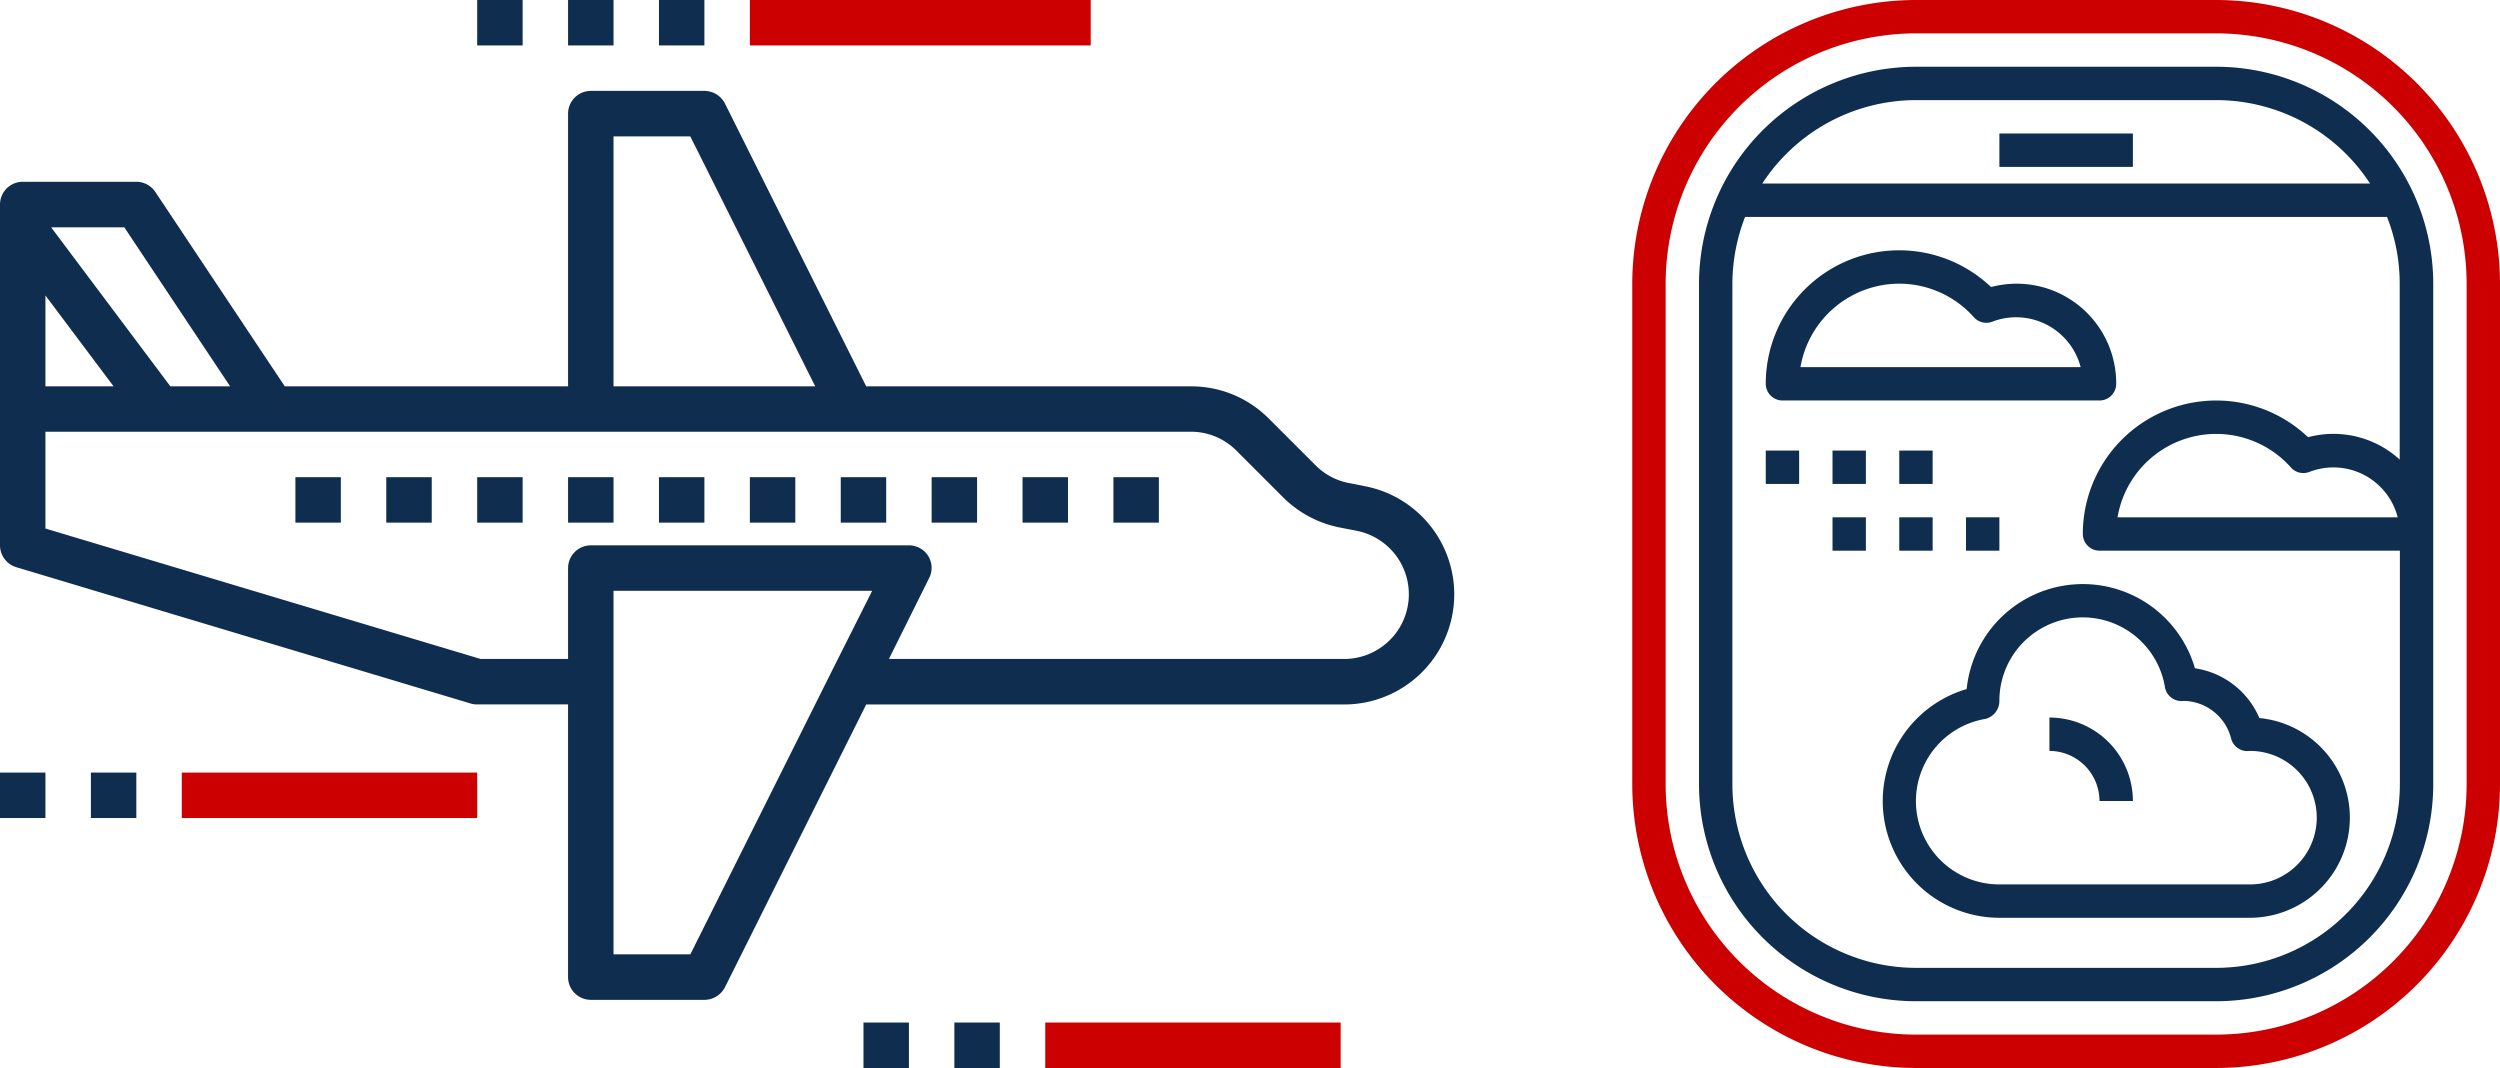 <svg xmlns="http://www.w3.org/2000/svg" width="140.452" height="60" viewBox="0 0 140.452 60">
  <g id="Grupo_620" data-name="Grupo 620" transform="translate(-458.298 -1577)">
    <g id="Grupo_615" data-name="Grupo 615" transform="translate(458.298 1577)">
      <path id="Trazado_763" data-name="Trazado 763" d="M1.277,9.106H7.66a1.29,1.29,0,0,1,1.06.562L16,20.6H31.915V5.277A1.28,1.28,0,0,1,33.191,4h6.383a1.3,1.3,0,0,1,1.149.7L48.664,20.6H66.906a6.13,6.13,0,0,1,4.379,1.813L73.9,25.026a3.612,3.612,0,0,0,1.851,1l.97.191a6.187,6.187,0,0,1-1.213,12.255H48.664l-7.94,15.894a1.3,1.3,0,0,1-1.149.7H33.191a1.28,1.28,0,0,1-1.277-1.277V38.468H26.809a1.234,1.234,0,0,1-.37-.051L.906,30.757A1.287,1.287,0,0,1,0,29.532v-7.66c0-.051.026,0,.038,0H0V10.383A1.28,1.28,0,0,1,1.277,9.106ZM2.553,20.6h3.83l-3.83-5.106Zm4.43-8.936H2.872l6.7,8.936h3.357Zm31.8-5.106H34.468V20.6H45.8ZM34.468,52.511h4.315l7.94-15.894L49,32.085H34.468V52.511ZM2.553,28.587,27,35.915h4.915V30.809a1.28,1.28,0,0,1,1.277-1.277H51.064a1.275,1.275,0,0,1,1.085.6A1.259,1.259,0,0,1,52.2,31.37l-2.26,4.545h25.57a3.635,3.635,0,0,0,.715-7.2l-.983-.191a6.208,6.208,0,0,1-3.166-1.7L69.46,24.209a3.592,3.592,0,0,0-2.553-1.06H2.553Z" transform="translate(0 1.106)" fill="#0e2d4f"/>
      <rect id="Rectángulo_267" data-name="Rectángulo 267" width="2.553" height="2.553" transform="translate(62.553 26.809)" fill="#0e2d4f"/>
      <rect id="Rectángulo_268" data-name="Rectángulo 268" width="2.553" height="2.553" transform="translate(57.447 26.809)" fill="#0e2d4f"/>
      <rect id="Rectángulo_269" data-name="Rectángulo 269" width="2.553" height="2.553" transform="translate(52.34 26.809)" fill="#0e2d4f"/>
      <rect id="Rectángulo_270" data-name="Rectángulo 270" width="2.553" height="2.553" transform="translate(47.234 26.809)" fill="#0e2d4f"/>
      <rect id="Rectángulo_271" data-name="Rectángulo 271" width="2.553" height="2.553" transform="translate(42.128 26.809)" fill="#0e2d4f"/>
      <rect id="Rectángulo_272" data-name="Rectángulo 272" width="2.553" height="2.553" transform="translate(37.021 26.809)" fill="#0e2d4f"/>
      <rect id="Rectángulo_273" data-name="Rectángulo 273" width="2.553" height="2.553" transform="translate(31.915 26.809)" fill="#0e2d4f"/>
      <rect id="Rectángulo_274" data-name="Rectángulo 274" width="2.553" height="2.553" transform="translate(26.809 26.809)" fill="#0e2d4f"/>
      <rect id="Rectángulo_275" data-name="Rectángulo 275" width="2.553" height="2.553" transform="translate(21.702 26.809)" fill="#0e2d4f"/>
      <rect id="Rectángulo_276" data-name="Rectángulo 276" width="2.553" height="2.553" transform="translate(16.596 26.809)" fill="#0e2d4f"/>
      <rect id="Rectángulo_277" data-name="Rectángulo 277" width="19.149" height="2.553" transform="translate(42.128)" fill="#c00"/>
      <rect id="Rectángulo_278" data-name="Rectángulo 278" width="2.553" height="2.553" transform="translate(37.021)" fill="#0e2d4f"/>
      <rect id="Rectángulo_279" data-name="Rectángulo 279" width="2.553" height="2.553" transform="translate(31.915)" fill="#0e2d4f"/>
      <rect id="Rectángulo_280" data-name="Rectángulo 280" width="16.596" height="2.553" transform="translate(10.213 43.404)" fill="#c00"/>
      <rect id="Rectángulo_281" data-name="Rectángulo 281" width="2.553" height="2.553" transform="translate(5.106 43.404)" fill="#0e2d4f"/>
      <rect id="Rectángulo_282" data-name="Rectángulo 282" width="2.553" height="2.553" transform="translate(0 43.404)" fill="#0e2d4f"/>
      <rect id="Rectángulo_283" data-name="Rectángulo 283" width="16.596" height="2.553" transform="translate(58.723 57.447)" fill="#c00"/>
      <rect id="Rectángulo_284" data-name="Rectángulo 284" width="2.553" height="2.553" transform="translate(53.617 57.447)" fill="#0e2d4f"/>
      <rect id="Rectángulo_285" data-name="Rectángulo 285" width="2.553" height="2.553" transform="translate(48.511 57.447)" fill="#0e2d4f"/>
      <rect id="Rectángulo_286" data-name="Rectángulo 286" width="2.553" height="2.553" transform="translate(26.809)" fill="#0e2d4f"/>
    </g>
    <g id="Grupo_616" data-name="Grupo 616" transform="translate(550 1577)">
      <path id="Trazado_764" data-name="Trazado 764" d="M15.938,60H32.813A15.96,15.96,0,0,0,48.75,44.063V15.938A15.96,15.96,0,0,0,32.813,0H15.938A15.96,15.96,0,0,0,0,15.938V44.063A15.96,15.96,0,0,0,15.938,60ZM1.875,15.938A14.08,14.08,0,0,1,15.938,1.875H32.813A14.08,14.08,0,0,1,46.875,15.938V44.063A14.08,14.08,0,0,1,32.813,58.125H15.938A14.08,14.08,0,0,1,1.875,44.063Z" fill="#c00"/>
      <path id="Trazado_765" data-name="Trazado 765" d="M16.188,56.5H33.063A12.2,12.2,0,0,0,45.25,44.313V16.188A12.2,12.2,0,0,0,33.063,4H16.188A12.2,12.2,0,0,0,4,16.188V44.313A12.2,12.2,0,0,0,16.188,56.5Zm0-50.625H33.063A10.309,10.309,0,0,1,41.7,10.563H7.553A10.309,10.309,0,0,1,16.188,5.875ZM5.875,16.188a10.38,10.38,0,0,1,.713-3.75H42.653a10.184,10.184,0,0,1,.712,3.75v9.881a5.516,5.516,0,0,0-5.147-1.256A7.493,7.493,0,0,0,25.563,30.25a.94.94,0,0,0,.938.938H43.375V44.313A10.331,10.331,0,0,1,33.063,54.625H16.188A10.325,10.325,0,0,1,5.875,44.313ZM43.253,29.313H27.513a5.62,5.62,0,0,1,9.741-2.8.935.935,0,0,0,1.031.253A3.728,3.728,0,0,1,43.253,29.313Z" transform="translate(-0.25 -0.25)" fill="#0e2d4f"/>
      <rect id="Rectángulo_287" data-name="Rectángulo 287" width="7.5" height="1.875" transform="translate(20.625 7.5)" fill="#0e2d4f"/>
      <path id="Trazado_766" data-name="Trazado 766" d="M19.725,40.9A6.557,6.557,0,0,0,21.563,53.75H35.625a5.624,5.624,0,0,0,.544-11.222,4.675,4.675,0,0,0-3.619-2.794A6.559,6.559,0,0,0,19.725,40.9Zm11.137-.113a.945.945,0,0,0,.928.787.622.622,0,0,0,.122-.009,2.8,2.8,0,0,1,2.672,2.119.935.935,0,0,0,.909.7c.028,0,.1-.009.169-.009a3.75,3.75,0,0,1-.038,7.5H21.563a4.682,4.682,0,0,1-.778-9.3,1.038,1.038,0,0,0,.778-1.013,4.682,4.682,0,0,1,9.3-.778Z" transform="translate(-0.938 -2.188)" fill="#0e2d4f"/>
      <path id="Trazado_767" data-name="Trazado 767" d="M25,44.875a2.821,2.821,0,0,1,2.813,2.813h1.875A4.689,4.689,0,0,0,25,43Z" transform="translate(-1.563 -2.688)" fill="#0e2d4f"/>
      <path id="Trazado_768" data-name="Trazado 768" d="M8.938,23.438H26.75a.94.94,0,0,0,.938-.937,5.595,5.595,0,0,0-7.031-5.437A7.493,7.493,0,0,0,8,22.5.94.94,0,0,0,8.938,23.438ZM15.5,16.875a5.619,5.619,0,0,1,4.191,1.884.935.935,0,0,0,1.031.253,3.747,3.747,0,0,1,4.969,2.55H9.95A5.641,5.641,0,0,1,15.5,16.875Z" transform="translate(-0.5 -0.938)" fill="#0e2d4f"/>
      <rect id="Rectángulo_288" data-name="Rectángulo 288" width="1.875" height="1.875" transform="translate(7.5 25.313)" fill="#0e2d4f"/>
      <rect id="Rectángulo_289" data-name="Rectángulo 289" width="1.875" height="1.875" transform="translate(11.25 25.313)" fill="#0e2d4f"/>
      <rect id="Rectángulo_290" data-name="Rectángulo 290" width="1.875" height="1.875" transform="translate(15 25.313)" fill="#0e2d4f"/>
      <rect id="Rectángulo_291" data-name="Rectángulo 291" width="1.875" height="1.875" transform="translate(11.25 29.063)" fill="#0e2d4f"/>
      <rect id="Rectángulo_292" data-name="Rectángulo 292" width="1.875" height="1.875" transform="translate(15 29.063)" fill="#0e2d4f"/>
      <rect id="Rectángulo_293" data-name="Rectángulo 293" width="1.875" height="1.875" transform="translate(18.75 29.063)" fill="#0e2d4f"/>
    </g>
  </g>
</svg>
